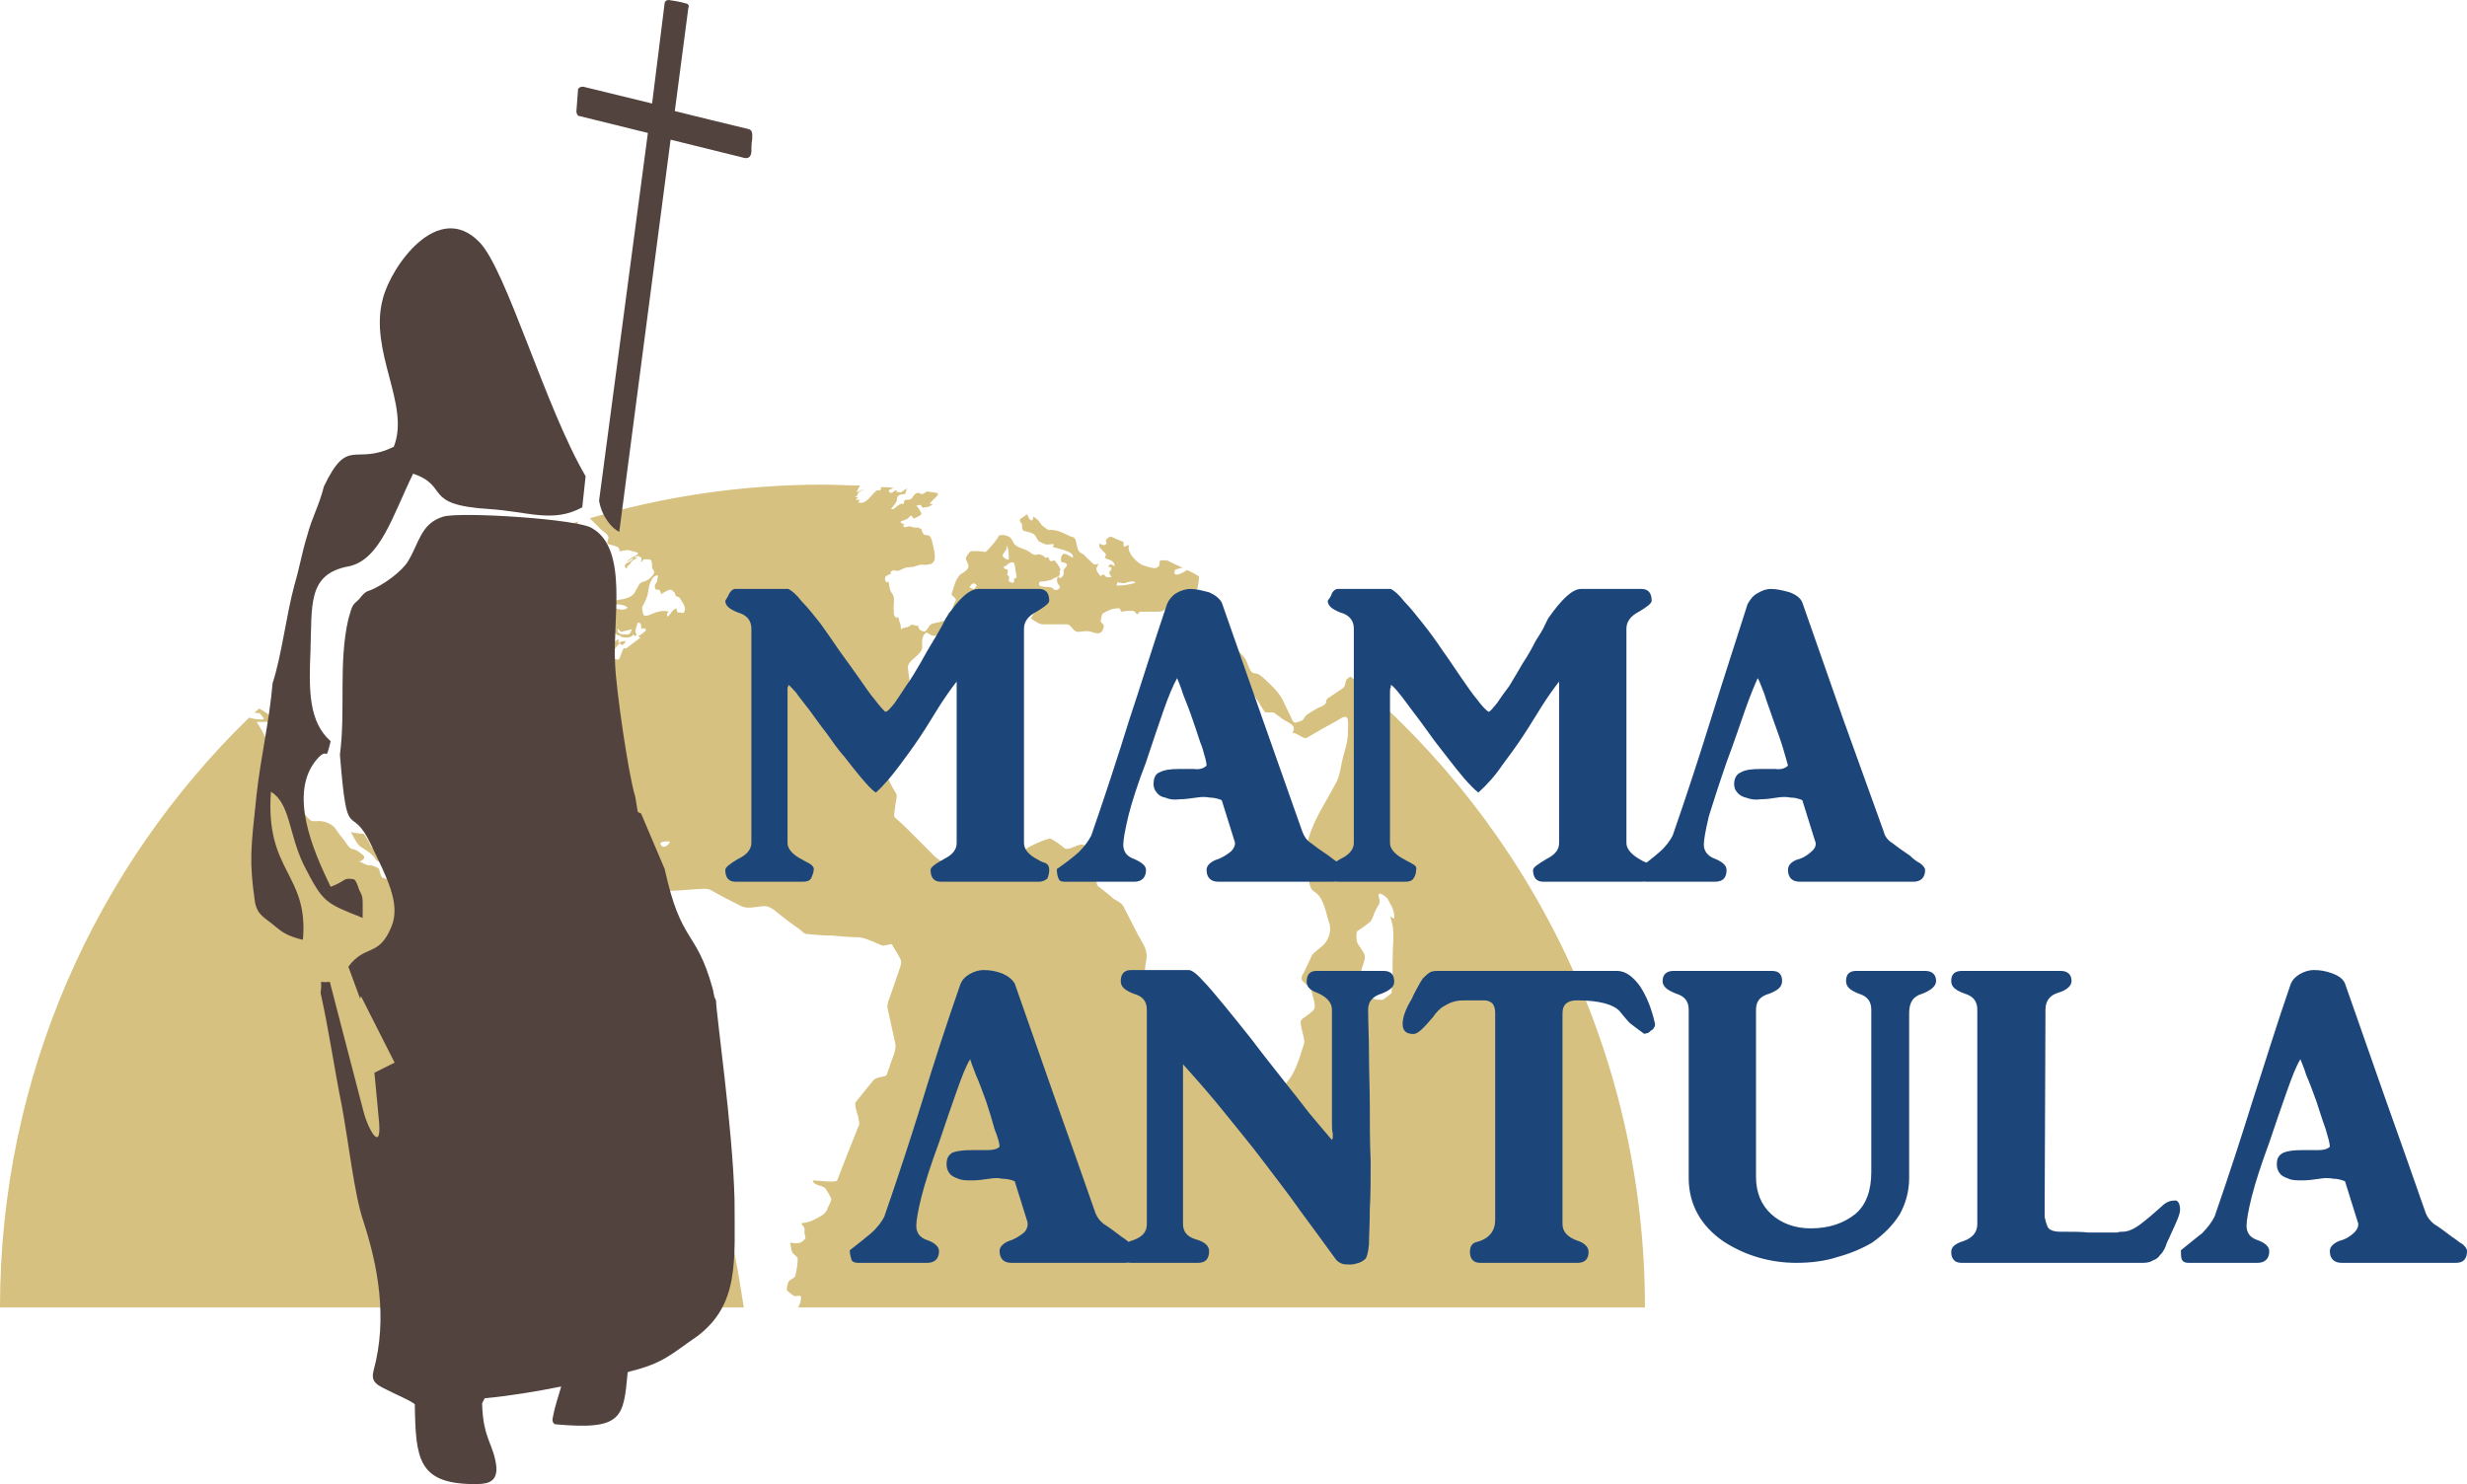 <?xml version="1.0" encoding="UTF-8"?>
<!DOCTYPE svg PUBLIC "-//W3C//DTD SVG 1.1//EN" "http://www.w3.org/Graphics/SVG/1.1/DTD/svg11.dtd">
<!-- Creator: CorelDRAW X7 -->
<svg xmlns="http://www.w3.org/2000/svg" xml:space="preserve" width="98.811mm" height="59.45mm" version="1.1" style="shape-rendering:geometricPrecision; text-rendering:geometricPrecision; image-rendering:optimizeQuality; fill-rule:evenodd; clip-rule:evenodd"
viewBox="0 0 2932 1764"
 xmlns:xlink="http://www.w3.org/1999/xlink">
 <defs>
  <style type="text/css">
   <![CDATA[
    .fil1 {fill:#52433F}
    .fil0 {fill:#D6C180}
    .fil2 {fill:#1C457A;fill-rule:nonzero}
   ]]>
  </style>
 </defs>
 <g id="Layer_x0020_1">
  <path class="fil0" d="M707 1027l0 0c4,1 6,2 10,2 1,0 2,-4 6,-4 -1,0 -2,-1 -3,-2 -4,0 -11,-2 -13,4zm271 527l-29 0 0 -1c2,-4 3,-6 3,-11 0,-4 -6,0 -9,-2 -2,-2 -8,-5 -8,-8 1,-5 1,-9 5,-11 4,-3 5,-2 6,-8 1,-5 2,-10 2,-16 1,-3 -5,-6 -6,-8 -2,-3 -2,-9 -3,-12 8,1 13,2 18,-5 1,-1 -1,-5 -1,-8 1,-5 -1,-6 -4,-10 8,-1 11,-2 17,-5 7,-4 13,-6 15,-14 1,-2 4,-7 4,-10 -1,-3 -5,-9 -6,-11 -3,-6 -15,-4 -16,-11 4,0 28,3 29,0 4,-10 8,-21 12,-31 5,-12 9,-23 14,-35 1,-2 -1,-7 -1,-10 -1,-2 -5,-15 -3,-17 7,-9 14,-17 21,-26 2,-3 10,-4 14,-5 3,-1 3,-7 5,-10 2,-9 9,-20 7,-29 -3,-14 -6,-27 -9,-41 -1,-5 1,-10 3,-15 4,-11 7,-21 11,-32 3,-9 3,-9 -2,-18l0 0c-2,-4 -5,-7 -7,-12 0,0 -9,2 -11,2 -8,-3 -19,-9 -28,-10 -10,0 -21,-1 -32,-2 -10,0 -21,-1 -31,-2 -2,0 -6,-4 -7,-5 -7,-5 -13,-9 -19,-14 -6,-4 -15,-14 -23,-14 -8,0 -20,4 -28,0 -12,-6 -24,-12 -36,-19 -6,-3 -13,-1 -20,-1 -12,1 -25,2 -38,2 -5,0 -14,-1 -18,2 -5,3 -9,6 -14,10 -1,1 -8,4 -9,6 -1,7 -8,20 -5,28 -6,-4 -9,-7 -16,-7 -7,0 -9,3 -14,8 -9,6 -27,-7 -28,-18 -1,-2 1,-5 0,-7 0,-4 -1,-8 -1,-12 -1,-7 -5,-9 -11,-10 -3,-1 -7,1 -9,1 -3,0 -4,3 -6,3 -7,1 -12,4 -18,4 1,-2 4,-8 2,-10 -2,-3 0,-12 -4,-11 1,-1 1,-3 1,-4 1,2 2,4 3,5 0,-3 0,-6 0,-10 0,1 0,1 -1,1l0 0c0,-1 1,-2 1,-3 -2,1 -2,0 -3,-1 2,0 3,-9 4,-12 1,-7 -7,-2 -10,-2 -3,0 -9,4 -11,6 -5,3 -3,9 -3,14 0,4 -1,5 -2,7 -1,1 1,2 0,3 0,1 -2,2 -2,3 -1,0 -3,-2 -5,-1 -3,1 -4,2 -7,4 -2,1 -4,3 -6,5 -1,0 -4,-2 -6,-2 -6,0 -9,-4 -15,-9 -9,-7 -13,-15 -16,-27 -2,-5 -1,-10 -1,-15 0,-1 1,-4 0,-6 -1,-3 -5,-4 -6,-7 -2,-8 9,-22 14,-26 3,-2 7,-8 11,-8 2,1 5,2 7,0 3,-2 5,0 9,1 3,1 3,-3 6,0 0,-1 1,-2 0,-4 2,1 6,1 6,4 1,0 3,-2 2,-4 -1,0 -5,-1 -6,-1 6,-5 -4,-4 -6,-3 2,-4 16,-4 15,-10 3,7 8,-1 13,-1 2,0 5,2 8,3 2,1 4,-2 6,-3 4,-3 8,2 12,3 5,2 3,9 6,13 0,-1 1,-1 1,-2 0,4 2,5 4,7 2,2 4,4 5,7 0,0 6,3 7,4 3,2 4,-1 5,-3 2,-4 -1,-13 -4,-16 -4,-6 -7,-11 -12,-17 -3,-3 -6,-9 -5,-14 1,-9 2,-11 8,-17 2,-2 2,-5 3,-7 1,-3 5,-3 5,-5 1,-2 1,-7 3,-8 1,-1 3,0 4,-1 1,-1 2,-2 4,-3 -3,-1 -4,2 -6,0 1,-1 2,-2 3,-3 -1,0 -2,0 -3,-1 1,0 7,-2 7,-4 -1,-4 -5,-1 -8,-1 3,-2 5,-2 5,-6 0,-4 -4,-2 -5,-4 -1,-2 0,-6 -1,-8 -2,-1 -5,-1 -7,-3 2,0 4,1 5,2 -3,-6 -5,-8 -1,-14 2,-2 1,3 1,4 0,2 0,5 0,7 3,-1 4,2 6,3 -1,2 -1,5 -1,7l1 0c0,-4 2,-8 3,-12 0,-4 -6,-8 -7,-11 2,2 7,3 6,6 2,-3 7,-17 1,-16 1,-3 5,-4 8,-5 3,-1 4,-3 7,-5 -1,1 -3,1 -4,1 1,0 1,-1 1,-1 -3,1 -6,4 -10,6 4,-6 7,-7 14,-9 2,-1 0,-5 2,-5 3,0 6,1 9,-2 -1,-1 -2,-2 -3,-2 0,1 1,1 1,2 -9,3 -5,-11 -5,-15 0,-3 0,-4 2,-6 3,-2 4,-3 5,-7 1,0 1,0 2,1 1,-4 13,-5 9,-11 1,0 4,0 5,-2 1,-3 2,0 3,-2 2,-3 5,-8 9,-8 -1,1 -1,3 -1,5 2,-3 6,-3 9,-3 -2,2 -3,6 -6,4 -1,0 0,-3 -3,0 -2,3 -12,12 -5,17 1,0 4,2 6,0 2,-4 3,-9 5,-12 2,-2 3,1 4,-1 1,-1 3,-2 4,-3 4,-3 8,-6 12,-9 -1,-1 -2,-2 -3,-2 4,-1 6,-4 9,-6 3,-2 -3,-5 -5,-2 0,-4 1,-8 -4,-8 -1,4 -5,11 -1,14 -1,1 -2,2 -3,2 0,-1 -1,-1 -1,-2 -4,5 -9,4 -15,3 0,-1 0,-1 1,-1 -4,0 -10,-3 -10,-8 -1,1 -2,1 -3,1 1,-2 2,-4 2,-7 -2,0 -4,1 -6,2 0,0 -5,-3 -6,-2 3,-4 6,0 8,-3 2,-3 8,-7 2,-9 1,0 2,0 3,0 -8,-9 -22,5 -27,10 -8,7 -10,17 -18,24 5,-5 5,-11 8,-17 2,-4 4,-8 6,-11 1,-2 8,-4 7,-7 0,-9 7,-9 14,-11 7,-3 14,-5 22,-6 8,-2 12,-4 15,-11 2,-3 3,-6 5,-8 3,-2 7,-2 9,-4 2,-1 6,-5 7,-7 2,-5 -3,-5 -2,-9 0,-2 0,-8 -3,-8 -4,0 -8,-2 -9,3 -3,-2 1,-2 -1,-5 -2,-3 -6,-2 -8,-1 1,1 2,1 4,1 -3,1 -6,3 -8,5 -1,1 0,1 -2,3 -2,1 -2,2 -3,4 -1,2 -4,-3 -1,-5 3,-2 8,-4 9,-7 -3,1 -5,4 -8,4 4,-3 7,-5 11,-7 6,-3 -1,-4 -5,-5 -5,-2 -7,-1 -13,0 -3,1 -1,-2 -3,-4 -2,-2 -5,-2 -7,-3 -1,0 -5,-1 -6,-2 -1,-2 2,-6 1,-8 -1,-4 -9,-8 -11,-11 -3,-3 -7,-7 -11,-11 88,-26 181,-40 277,-40 15,0 29,1 44,1 -1,3 -3,5 -4,8 3,-1 6,-3 9,-3 -2,1 -6,2 -7,4 -1,3 -2,4 -4,5 1,0 3,0 4,0 -1,1 -2,2 -3,3 2,0 3,0 5,0l0 0c-1,1 -1,2 -2,3 9,4 16,-10 22,-14 2,-1 5,1 5,-2l0 -2c5,0 10,0 15,1 -2,1 -5,2 -6,3 1,1 1,3 1,2 4,3 5,-3 9,-2 0,1 0,1 -1,2 2,-1 6,1 6,0l6 -4 1 0c-1,2 -2,4 -2,6 -5,1 -10,0 -10,7 0,3 -5,8 -7,11 5,2 8,-8 15,-6 1,-9 4,-2 10,-7 1,-2 4,-6 6,-6 3,-1 4,2 7,1 2,-1 3,-2 5,-3 4,1 8,1 12,2 1,1 1,3 -1,4 -2,3 -6,5 -8,9 1,0 3,0 4,0 -4,3 -6,4 -11,4 -2,1 -2,0 -3,-2 -1,-2 -4,0 -6,0 3,3 4,5 6,9 1,2 -6,5 -8,6 -3,2 -2,-7 -7,-1 -2,3 -6,3 -10,5 1,2 3,3 5,3 -1,1 -1,2 -2,2 2,2 3,2 5,1 3,-1 5,0 8,1 0,0 4,0 5,0 2,0 1,2 4,1 0,2 2,8 5,8 6,0 6,2 8,8 1,7 7,22 -1,26 -3,1 -8,2 -11,1 -5,0 -8,3 -13,3 -6,0 -8,1 -14,4 -4,2 -8,-3 -11,3 0,0 1,0 1,1 -2,1 -7,2 -7,5 -1,3 2,7 4,4 1,5 1,10 4,14 4,4 2,13 2,18 1,6 -1,8 3,11 1,1 2,-1 3,0 0,2 1,4 1,5 2,3 1,6 2,9 3,-3 6,-1 10,-4 4,-4 8,2 11,-1 -3,4 5,9 8,7 3,-2 4,-8 9,-9 5,-1 10,-2 15,-4 2,-1 2,-6 3,-8 0,-1 4,-3 6,-4 -2,-2 1,-8 3,-11 1,-4 -5,-5 -5,-8 3,-9 4,-16 10,-23 3,-2 9,-5 10,-9 1,-3 -4,-9 -3,-11 1,-2 4,-8 7,-8 5,0 10,0 16,1 2,0 14,-15 15,-17 1,-4 5,-3 8,-3 6,2 7,2 10,8 3,7 11,7 18,11 3,2 7,6 11,4 2,-1 9,2 9,4 2,-1 5,-1 5,2 1,3 4,2 6,1 1,0 9,11 7,12 -2,2 1,3 -1,6 -2,2 -7,3 -9,5 -3,1 -13,3 -14,2 -6,10 13,4 16,9 2,3 10,0 7,-4 -3,-3 -4,-8 -1,-11 2,6 8,-3 6,-6 -1,-3 8,-7 2,-10 -3,-1 -5,0 -5,-3 0,-4 0,-4 2,-7 2,-3 10,3 12,4 3,-8 -19,-11 -24,-13 4,-5 -1,-3 -4,-3 -4,1 -7,-1 -11,-3 -3,-1 -4,-6 -7,-9 -3,-2 -8,-3 -12,-4 -4,-2 -1,-7 -3,-9 -4,-4 -1,-6 3,-8 4,-3 3,-4 5,0 2,5 6,7 6,0 5,3 6,4 10,10 1,1 7,6 9,6 8,-1 16,3 24,7 5,2 7,1 8,8 2,6 1,10 7,13 3,1 6,6 9,8 5,5 5,6 11,4 -5,7 -3,8 2,15 2,-2 3,-3 5,-1 2,3 5,2 8,2 -2,-4 -4,-5 -1,-8 2,-2 1,-5 -3,-4 2,-5 4,-3 8,-1 -1,-8 -7,-7 -12,-10 2,-4 2,-4 -2,-8 -2,-2 -6,-5 -4,-9 3,2 6,3 8,0 1,-1 -2,-3 0,-5 1,-1 3,-3 5,-3 0,0 0,0 1,0 4,2 9,4 14,6 0,0 0,1 0,1l1 -1 0 0c-1,2 -1,4 0,6 2,-1 4,-2 6,-2 -4,8 10,22 17,24 3,1 11,4 15,3 4,-2 4,-2 4,-6 0,-4 3,-3 6,-3 1,0 2,0 3,0 6,3 12,6 19,9 -1,0 -1,0 -2,0 -2,1 -8,1 -8,4 -2,9 13,0 14,-1 0,-1 -1,-1 -1,-1 6,2 11,5 16,8 0,7 -2,15 -3,19 0,11 -12,15 -21,14 -8,-2 -8,-1 -14,4 -5,5 -6,5 -13,5 -6,0 -12,0 -19,0 -1,0 -3,4 -4,3 -2,-3 -3,-4 -6,-4 -4,0 -8,0 -11,1 -3,0 -2,-4 -4,-4 -8,0 -12,2 -19,6 -2,1 -2,7 -3,9 0,2 4,4 4,6 -2,10 -6,10 -15,7 -6,-2 -11,0 -16,0 -7,-1 -7,-9 -14,-9 -9,0 -17,0 -26,0 -5,1 -11,-4 -16,-7 2,-3 7,-10 5,-13 -6,-6 -5,-6 -4,-15 -5,0 -10,-3 -14,1 -5,5 -9,5 -16,6 -2,1 -5,1 -7,2 -2,1 -3,4 -6,5 -2,1 -5,0 -8,0 -2,0 -6,2 -8,3 -9,4 -19,11 -27,17 -4,4 -8,8 -11,12 -1,1 -7,-1 -8,-1 -2,-1 -6,2 -8,3 -5,3 -11,-4 -12,-3 -6,3 -5,11 -5,18 -1,9 -18,15 -17,24 1,8 2,15 3,23 0,6 -2,6 -6,11 -7,8 -13,12 -15,23 -4,16 -8,32 -12,47 0,3 -3,8 -2,11 0,4 6,11 8,15 3,7 6,13 10,19 2,3 -1,11 -1,15 0,2 -2,11 -1,13 4,4 8,7 12,11 11,11 23,23 34,34 7,7 12,9 21,13 7,2 15,5 22,8 3,1 8,4 10,2 6,-4 12,-8 18,-12 4,-3 8,-2 14,-2 5,0 7,0 11,-3 5,-5 11,-9 16,-14 2,-2 26,-13 28,-11 6,3 11,7 16,11 4,3 12,-2 15,-3 7,-2 7,-2 13,3 6,4 5,5 6,12 1,8 3,16 4,24 0,4 0,8 3,10 6,5 12,9 17,14 3,2 10,5 12,9 6,12 12,23 18,35 6,11 12,18 9,31 -3,14 0,26 2,40 0,3 0,8 2,11 4,5 9,10 14,16 7,8 14,15 19,25 3,7 6,14 10,22 1,3 3,12 6,14 4,2 10,3 12,7 5,6 9,12 14,18 2,3 8,8 8,12 2,9 2,9 10,13 2,1 9,7 12,6 5,-3 10,-6 15,-8 11,-6 22,-11 33,-17 3,-2 6,-9 8,-12 3,-5 8,-10 10,-15 6,-11 9,-23 13,-35 1,-3 -2,-13 -3,-17 -1,-7 -3,-9 2,-13 3,-2 12,-8 13,-11 2,-5 -2,-15 -3,-20 0,-4 -8,-10 -11,-13 -3,-5 1,-8 3,-13 3,-6 5,-11 8,-17 2,-4 10,-9 13,-12 6,-5 11,-17 8,-26 -4,-12 -6,-28 -15,-36 -7,-5 -7,-5 -9,-13 -2,-9 -2,-10 -9,-16 -4,-4 7,-31 8,-36 7,-24 21,-44 32,-65 5,-8 6,-18 8,-27 2,-10 7,-22 7,-34 0,-2 1,-16 -1,-18 -3,-3 -9,2 -11,3 -13,7 -25,14 -37,21 -4,2 -11,-6 -17,-6 6,-9 -5,-12 -11,-16 -4,-3 -7,-5 -11,-8 -2,-1 -9,1 -11,-1 -5,-7 -9,-16 -15,-22 -3,-2 -8,-4 -11,-6 -3,-1 -4,-7 -6,-10 -2,-5 -4,-10 -6,-14 -1,-3 -7,-5 -9,-7 -6,-3 -7,-10 -11,-15 -8,-9 -16,-18 -23,-26 -4,-5 -14,-12 -11,-18 6,7 11,11 18,16 1,-6 1,-11 1,-17 1,4 1,9 2,14 4,-3 8,3 11,6 6,6 12,12 17,18 3,3 7,4 10,6 3,5 9,9 11,14 2,4 5,15 9,15 7,1 7,2 13,7 8,8 16,14 22,26 3,7 7,14 10,21 3,7 4,5 11,3 4,-1 4,-6 8,-8 5,-3 10,-7 16,-9 3,-2 5,-2 6,-5 0,-2 0,-3 2,-5 6,-4 12,-8 18,-12 4,-3 2,-8 5,-11l4 -3c214,179 350,449 350,750l-977 0zm-94 0l-884 0c0,-275 114,-524 296,-701 4,1 8,2 12,2 8,1 6,-1 1,-7l0 0c-1,-1 -4,0 -6,-1 0,0 -1,0 -1,0 2,-1 4,-3 6,-5 1,1 3,2 5,3 7,4 7,5 9,13 -6,0 -11,0 -17,0 5,8 9,14 12,23 2,10 4,20 7,30 3,12 4,20 11,30 5,8 13,11 19,17 4,5 8,10 12,14 4,5 6,4 11,4 7,-1 17,3 21,8 4,6 8,11 12,16 2,3 5,8 8,9 6,1 8,3 13,7 5,4 -1,7 -4,8 3,1 6,3 9,4 3,1 4,0 7,1 2,1 7,2 8,5 0,2 2,8 3,9 7,2 13,4 18,9 2,2 5,0 4,-4 0,-2 -4,-5 -7,-5 -1,-1 -3,3 -4,-2 -2,-3 -4,-6 -6,-9 -2,-2 -4,-5 -6,-7 -4,-1 -6,-2 -8,-6 -5,-6 -11,-9 -17,-13 -4,-3 -8,-12 -11,-17 5,1 10,2 15,2 2,1 8,12 9,15 3,4 7,4 12,6 5,2 8,5 13,8 1,1 4,3 4,4 1,2 0,5 1,6 6,3 12,5 18,8 4,2 6,4 9,7 3,2 12,7 12,11 0,6 -2,10 4,12 5,4 11,7 16,10 2,1 7,1 9,1 7,1 15,1 22,2 9,1 20,5 28,0 3,-3 7,-7 11,-5 6,3 12,7 18,10 8,4 19,1 27,1 10,0 15,5 24,11 3,2 4,7 7,10 3,3 11,4 15,6 2,0 4,1 6,2 1,0 2,-2 4,-2 3,0 10,4 10,0 4,5 4,5 9,1 -1,-1 -5,-3 -4,-5 1,-2 2,-4 4,-6 2,-2 2,-2 5,-2 5,1 5,1 5,6 0,4 10,5 10,9 0,2 2,5 2,6 -1,3 1,4 2,6 6,13 1,20 -3,31 -2,5 -4,10 -6,15 -1,3 0,10 0,14 1,7 -2,21 4,26 8,9 17,18 25,26 11,11 21,22 32,32 5,6 7,9 14,11 7,3 13,5 20,7 3,1 10,2 13,4 3,3 5,11 6,14 2,5 5,11 7,16 1,6 1,14 2,20 1,15 3,30 4,45 2,25 5,49 7,74 2,19 7,39 10,59l5 31zm-380 -855c30,-17 62,-33 94,-46 0,0 1,1 3,2 3,3 7,5 10,6 6,3 9,16 7,22 -2,6 -11,13 -16,18 3,2 7,4 9,7 2,5 5,10 7,15 2,5 -5,19 -11,14 -7,-4 -17,-8 -19,-17 -1,-6 -3,-12 -4,-18 -1,-1 -9,1 -10,1 -5,1 -9,2 -14,3 -3,0 -9,-3 -12,-4 -9,-4 -16,-5 -25,-5 -3,-1 -8,-2 -10,0 -5,2 -6,5 -9,2zm156 -70c9,-3 18,-6 27,-9 0,3 -1,6 -2,9 -1,-1 -2,0 -3,-1 2,19 -23,-5 -23,9 -3,-1 -1,-5 1,-8zm-46 168l0 0c0,0 -1,1 -1,1l1 0c1,-2 1,-2 0,-4 0,1 0,1 0,2 -2,-3 -4,-2 -5,-1 -2,2 -4,0 -6,2 1,0 1,0 2,0 3,1 7,2 9,0zm-16 -2l0 0c-2,0 -2,0 -2,1 1,0 1,0 2,1 0,-1 0,-1 0,-2zm5 3l0 0c-1,-1 -1,-1 -1,-1 -1,0 -1,-1 -2,-1 -1,1 -1,1 -1,2 1,0 2,0 4,0zm178 -107l0 0c0,-3 1,-5 1,-7 -6,-1 -10,9 -11,15 -1,9 -3,14 -8,23 0,1 1,8 2,9 2,2 7,0 9,-1 7,-3 13,-5 21,-3 -2,1 -3,3 -2,6 5,-3 5,-8 11,-10 1,5 0,5 4,5 4,1 5,1 6,-3 1,-4 -4,-11 -6,-14 -1,-2 -5,-2 -5,-3 -1,-5 -2,-4 -5,-7 -3,-1 -10,4 -12,5 -1,-1 -1,-5 -3,-5 -1,0 -4,0 -4,-1 -2,-5 0,-5 2,-9zm5 314l0 0c3,4 9,-1 10,-4 0,-1 -1,-1 -1,-1 -4,0 -13,0 -9,5zm-62 3l0 0c2,-2 5,-3 8,-5 -3,-1 -5,-2 -8,-2 -2,0 -4,-3 -5,-2 -4,1 -10,0 -14,-3 0,1 0,1 0,2 -10,-4 -20,-6 -30,-4 -6,1 -10,3 -15,7 -5,2 -5,7 -8,10 9,2 12,-17 22,-12 -1,1 -2,2 -4,2 2,1 4,2 6,0 2,-1 3,1 5,0 4,-1 9,1 13,0 4,0 6,4 10,5 2,0 6,-2 7,1 0,1 -3,5 -3,6 5,-1 10,-4 16,-5zm10 -261l0 0c-1,7 5,7 10,7 5,1 5,-2 7,-6 -4,1 -9,2 -13,3 -1,-1 -3,-3 -4,-4zm-10 -27l0 0c5,2 17,8 22,2 -7,-5 -15,-4 -22,-2zm-84 95l0 0c1,3 -8,8 -11,9 -4,1 -5,1 -7,5 -2,3 -3,5 -6,5 -1,-3 1,-4 3,-6 -2,-1 -2,0 -3,-2 -1,4 -2,7 -3,11 2,0 3,0 5,0 0,1 0,1 -1,2 7,-1 9,-5 14,-9 4,-4 7,-7 11,-12 0,-2 0,-3 -2,-3zm8 -5l0 0c6,4 14,-8 8,-9 1,-2 2,-4 3,-5 -2,2 -7,9 -10,8 -4,0 -8,3 -12,5 -5,14 6,-1 11,1zm-109 -4l0 0c3,1 5,-2 8,-4 0,1 0,2 0,3 8,1 14,-16 20,-13 -2,1 -3,4 -3,7 2,-2 4,-3 6,-1 3,2 4,0 7,1 1,0 10,-6 11,-7 0,3 3,2 5,2 2,0 3,3 5,4 -3,0 -5,-1 -6,3 -4,-3 -11,1 -12,6l-1 -1c0,0 1,-1 1,-2 -1,1 -2,2 -2,3 -1,-1 -1,-2 -1,-2 -2,3 -4,11 -4,14 3,0 3,-6 5,-8 1,3 -1,7 -1,10 1,4 0,9 1,12 2,6 10,21 12,7 1,-7 -1,-11 -4,-17 -3,-7 2,-9 2,-14 1,1 1,2 1,4 2,-3 0,-6 4,-8 -5,-3 2,-4 4,-3 3,2 6,0 8,4 0,0 0,0 -1,0 2,2 4,5 2,8 -1,0 -3,4 -2,5 1,2 5,-4 6,-5 3,0 6,7 7,9 1,-2 2,-4 3,-7 1,-1 -1,-4 -1,-6 0,-3 3,-8 -3,-9 3,-3 3,2 5,1 0,1 1,1 0,2 1,0 1,0 2,1 1,-2 5,-1 6,-2 1,0 -1,-3 2,-2 -4,-2 -6,-9 -12,-9 -5,0 -10,2 -15,2 -2,0 -13,0 -12,-1 0,-2 -1,-2 -2,-3 -1,-1 0,-3 0,-4 -2,-3 -5,0 -4,-6 -7,4 -8,1 -13,-4 -3,-2 -4,2 -6,2 -3,-1 -6,-2 -8,-1 3,2 1,4 -1,6 1,-1 1,-3 1,-4 -2,2 -1,4 -3,6 0,-1 0,-2 0,-3 -3,2 -1,5 -3,7 -3,2 -5,4 -8,7 -2,3 -4,7 -6,10zm-55 -39l0 0c-1,-3 -1,-1 1,-3 0,1 0,2 0,2 0,0 0,0 0,-1 3,0 3,3 3,5 1,-1 1,-3 3,-2 1,0 0,3 0,5 1,-2 2,-2 2,-2 -2,2 -1,6 1,9 2,2 2,-2 2,-3 0,0 1,0 2,0 -2,-2 -1,-6 -3,-7 -3,-1 -5,-5 -6,-7 -3,-3 -14,-16 -12,-19l-1 0c0,1 -1,1 -2,2 0,-2 1,-3 2,-4 0,0 -2,-1 -2,-1 -1,5 -1,6 3,7 -2,0 -8,-1 -8,3 0,7 1,6 6,6 -5,2 4,7 6,10 1,0 2,0 3,0zm263 249l0 0c1,0 4,-2 5,-1 1,0 2,5 5,3 1,-1 0,-5 1,-6 2,-3 3,-1 3,-1 4,-1 6,-3 11,-4 3,-1 3,2 4,-3 1,-1 -3,-2 -5,-2 -3,0 -4,0 -6,-3 -3,-2 -2,0 -5,0 -2,0 -5,-1 -6,0 -1,1 -4,2 -5,3 -5,1 -7,0 -11,4 6,0 6,2 10,6 -2,3 -17,2 -14,6 6,2 7,-1 13,-2zm602 -323l0 0c0,-3 -6,-2 -9,-1 -5,2 -6,1 -12,0 0,1 -1,3 -1,4 9,0 14,-1 22,-3zm-151 -15l0 0c0,1 -1,4 -1,5 0,1 2,1 2,2 1,4 -2,5 2,7 3,1 5,1 4,-3 0,-2 4,-1 3,-5 -1,-4 -1,-8 -2,-12 -1,-8 -9,-1 -11,1 0,0 -1,0 -2,0 0,5 3,2 5,5zm-6 -19l0 0c-2,3 5,7 7,6 0,-7 0,-10 -2,-16 -2,1 0,2 -1,4 -1,2 -3,4 -4,6zm-40 39l0 0c2,1 4,2 6,2 1,-1 2,-3 3,-4 -4,-5 -6,-2 -9,2zm496 369l0 0c-2,-2 -12,-10 -9,0 2,8 -1,8 -4,15 -3,5 -3,10 -7,14 -5,4 -9,7 -14,10 -3,1 -2,12 -1,14 2,5 8,11 9,16 1,6 -4,13 -4,18 -1,7 2,11 5,16 3,5 6,11 8,16 1,2 11,3 13,2 1,-1 10,-7 10,-8 0,-4 0,-9 1,-14 0,-16 0,-33 1,-50 0,-11 0,-16 -4,-27 1,1 3,2 5,3 1,-10 -4,-16 -8,-24l-1 -1z"/>
  <path class="fil1" d="M385 578c-6,24 -14,36 -20,59 -6,19 -9,38 -15,58 -10,37 -15,83 -26,117 -4,46 -14,87 -19,132 -7,65 -9,79 -2,128 3,16 11,18 24,29 7,6 15,12 33,16 7,-79 -45,-80 -38,-176 23,14 21,50 39,87 23,45 25,45 70,63 0,-24 1,-24 -4,-33 -1,-3 -4,-13 -7,-13 -13,-2 -8,2 -27,9 -21,-43 -51,-112 -16,-152 14,-16 9,7 16,-21 -26,-23 -26,-60 -24,-107 2,-55 -4,-92 46,-101 37,-8 52,-61 76,-110 44,15 10,37 90,42 47,3 76,17 111,-2l4 -37c-48,-82 -94,-245 -126,-278 -49,-51 -105,28 -115,67 -17,63 33,126 13,176 -47,23 -54,-13 -83,47zm410 -578c7,1 13,2 20,4 4,1 4,3 3,6l-16 122c28,7 57,14 86,21 7,1 6,6 6,12 -1,6 -1,11 -1,16 -1,7 -5,8 -11,6l-85 -21 -61 466c-8,-3 -21,-18 -24,-37l58 -437 -81 -20c-2,0 -3,-1 -4,-5l2 -27c1,-2 3,-3 6,-3l82 20c5,-40 10,-80 15,-120 1,-2 2,-3 5,-3zm-391 897c9,112 12,54 37,107 18,38 36,70 24,98 -15,36 -31,20 -51,47l14 38 1 -3 40 79 -24 12 5 53c5,45 -12,16 -18,-7l-32 -123 -8 -31c-16,2 -8,-6 -11,13 10,45 17,94 25,133 8,42 15,107 26,139 17,52 29,115 12,177 -3,12 2,16 12,21 13,7 29,13 37,19 1,65 4,94 69,95 14,0 29,0 28,-20 -3,-28 -16,-33 -17,-76 1,-2 2,-4 3,-6 31,-3 61,-8 91,-14 -3,11 -7,21 -10,37 -1,3 0,8 4,8 79,7 80,-8 85,-62l3 -1c40,-10 48,-20 80,-42 50,-38 44,-90 44,-162 -2,-84 -22,-222 -22,-237 -1,-1 -1,-3 -2,-4 0,-2 -1,-4 -1,-5 0,-2 -1,-4 -1,-5 -20,-72 -37,-51 -57,-142l-28 -66 -4 -2 -3 -18c-8,-25 -23,-129 -24,-159 -3,-51 16,-135 -27,-160 -15,-11 -156,-20 -177,-14 -27,8 -29,32 -42,53 -7,12 -30,29 -46,35 -5,1 -9,6 -12,10 -9,8 -8,7 -13,24 -12,52 -3,108 -10,161z"/>
  <path class="fil2" d="M1137 810c-7,9 -14,19 -21,30 -7,11 -14,23 -22,35 -8,12 -16,23 -25,35 -9,12 -18,23 -28,32 -5,-3 -10,-9 -17,-17 -6,-7 -13,-16 -20,-25 -8,-9 -15,-19 -22,-29 -8,-10 -14,-19 -20,-27 -6,-8 -12,-15 -16,-21 -5,-5 -7,-8 -9,-9 0,1 0,2 -1,3 0,1 0,3 0,7 0,4 0,10 0,17 0,8 0,19 0,33 0,13 0,31 0,51 0,21 0,47 0,77 0,7 6,14 18,20 3,2 6,3 9,5 3,2 5,5 4,7 0,4 -2,7 -3,10 -2,3 -5,4 -10,4l-80 0c-8,0 -12,-5 -12,-14 0,-3 5,-7 15,-13 11,-5 16,-12 16,-19l0 -255c0,-9 -5,-16 -16,-19 -10,-4 -15,-8 -15,-14 2,-3 3,-5 5,-9 2,-3 4,-5 7,-5l63 0c4,2 10,7 16,15 7,7 14,16 22,26 7,10 15,21 23,33 8,11 16,22 23,32 7,10 13,19 19,26 6,8 10,12 12,14 3,0 6,-4 11,-10 4,-6 9,-13 14,-21 6,-8 11,-17 17,-27 5,-9 10,-18 15,-26 5,-8 8,-14 11,-19 3,-6 4,-8 4,-8 15,-23 28,-35 39,-35l72 0c8,0 12,5 12,14 0,3 -5,7 -15,13 -10,5 -15,12 -15,20l0 255c0,7 5,14 17,20 3,2 6,3 9,4 3,2 4,4 4,8 0,4 -1,7 -2,10 -2,2 -6,4 -10,4l-117 0c-8,0 -12,-5 -12,-14 0,-3 5,-7 16,-13 10,-5 15,-11 15,-19l0 -192zm311 238c-9,0 -14,-5 -14,-14 0,-5 4,-9 11,-12 7,-2 13,-6 18,-10 4,-4 6,-9 4,-13l-15 -48c-5,-2 -10,-3 -14,-3 -5,-1 -10,-1 -16,0 -7,1 -14,2 -20,2 -7,1 -13,0 -17,-2 -6,-1 -9,-4 -11,-7 -2,-2 -3,-6 -3,-9 0,-7 2,-12 7,-14 6,-3 13,-4 23,-4 6,0 12,0 18,0 7,1 12,-1 15,-4 0,-4 -2,-11 -5,-21 -4,-10 -7,-21 -11,-32 -4,-12 -8,-22 -12,-32 -3,-10 -6,-16 -7,-19 -5,9 -10,21 -16,38 -6,17 -13,38 -21,62 -10,26 -17,48 -21,64 -4,17 -6,28 -6,34 0,8 4,14 13,17 9,4 14,8 14,13 0,9 -5,14 -14,14l-82 0c-5,0 -7,-1 -8,-4 -1,-2 -2,-6 -2,-11 10,-7 18,-13 26,-20 7,-7 12,-14 15,-20 16,-46 31,-92 45,-137 15,-45 29,-91 45,-138 2,-5 6,-10 11,-13 5,-3 11,-5 17,-5 7,0 14,2 22,4 7,3 12,7 15,12 16,46 32,91 48,137 16,45 32,91 48,136 2,5 5,10 10,13 5,4 12,9 21,15 5,4 9,7 13,9 3,3 5,6 5,8 0,9 -4,14 -13,14l-136 0zm405 -238c-7,9 -14,19 -21,30 -7,11 -14,23 -22,35 -8,12 -16,23 -25,35 -8,12 -18,23 -28,32 -4,-3 -10,-9 -17,-17 -6,-7 -13,-16 -20,-25 -7,-9 -15,-19 -22,-29 -7,-10 -14,-19 -20,-27 -6,-8 -11,-15 -16,-21 -4,-5 -7,-8 -9,-9 0,1 0,2 0,3 -1,1 -1,3 -1,7 0,4 0,10 0,17 0,8 0,19 0,33 0,13 0,31 0,51 0,21 0,47 0,77 0,7 6,14 18,20 3,2 6,3 9,5 4,2 5,5 4,7 0,4 -1,7 -3,10 -2,3 -5,4 -10,4l-80 0c-8,0 -12,-5 -12,-14 0,-3 5,-7 15,-13 11,-5 16,-12 16,-19l0 -255c0,-9 -5,-16 -16,-19 -10,-4 -15,-8 -15,-14 2,-3 4,-5 5,-9 2,-3 4,-5 7,-5l63 0c4,2 10,7 16,15 7,7 14,16 22,26 8,10 16,21 24,33 8,11 15,22 22,32 7,10 13,19 19,26 6,8 10,12 13,14 2,0 5,-4 10,-10 4,-6 9,-13 15,-21 5,-8 10,-17 16,-27 6,-9 11,-18 15,-26 5,-8 9,-14 11,-19 3,-6 4,-8 4,-8 16,-23 29,-35 39,-35l72 0c8,0 12,5 12,14 0,3 -5,7 -15,13 -10,5 -15,12 -15,20l0 255c0,7 6,14 17,20 3,2 6,3 9,4 3,2 4,4 4,8 0,4 0,7 -2,10 -2,2 -5,4 -10,4l-117 0c-8,0 -12,-5 -12,-14 0,-3 6,-7 16,-13 10,-5 15,-11 15,-19l0 -192zm286 238c-9,0 -14,-5 -14,-14 0,-5 3,-9 10,-12 8,-2 14,-6 18,-10 5,-4 6,-9 4,-13l-15 -48c-5,-2 -9,-3 -14,-3 -4,-1 -10,-1 -16,0 -6,1 -13,2 -20,2 -6,1 -12,0 -17,-2 -5,-1 -9,-4 -11,-7 -2,-2 -3,-6 -3,-9 0,-7 3,-12 8,-14 5,-3 13,-4 23,-4 5,0 11,0 18,0 7,1 12,-1 15,-4 -1,-4 -3,-11 -6,-21 -3,-10 -7,-21 -11,-32 -4,-12 -8,-22 -11,-32 -4,-10 -6,-16 -8,-19 -4,9 -9,21 -15,38 -6,17 -13,38 -22,62 -9,26 -16,48 -21,64 -4,17 -6,28 -6,34 0,8 5,14 14,17 9,4 13,8 13,13 0,9 -4,14 -14,14l-81 0c-5,0 -8,-1 -9,-4 -1,-2 -1,-6 -1,-11 9,-7 17,-13 25,-20 8,-7 13,-14 16,-20 16,-46 31,-92 45,-137 14,-45 29,-91 44,-138 3,-5 6,-10 12,-13 5,-3 10,-5 16,-5 7,0 15,2 22,4 8,3 13,7 15,12 16,46 32,91 48,137 16,45 33,91 49,136 1,5 5,10 10,13 5,4 12,9 21,15 4,4 8,7 12,9 4,3 6,6 6,8 0,9 -5,14 -14,14l-135 0zm-937 453c-9,0 -14,-5 -14,-14 0,-5 4,-9 11,-12 7,-2 13,-6 18,-10 4,-4 5,-9 4,-13l-15 -48c-5,-2 -10,-3 -15,-3 -4,-1 -9,-1 -15,0 -7,1 -14,2 -20,2 -7,0 -13,0 -17,-2 -6,-2 -9,-4 -11,-7 -2,-3 -3,-6 -3,-10 0,-7 2,-11 7,-14 5,-2 13,-3 23,-3 5,0 12,0 18,0 7,0 12,-1 15,-4 0,-4 -2,-11 -6,-21 -3,-11 -6,-21 -10,-33 -4,-11 -8,-22 -12,-31 -4,-10 -6,-16 -7,-19 -5,8 -10,21 -16,38 -6,17 -13,37 -21,61 -10,27 -17,49 -21,65 -4,16 -6,28 -6,34 0,8 4,14 13,17 9,3 14,8 14,13 0,9 -5,14 -14,14l-82 0c-5,0 -8,-2 -8,-4 -1,-3 -2,-6 -2,-11 9,-7 18,-14 25,-20 8,-7 13,-14 16,-20 16,-46 31,-92 45,-137 14,-46 29,-92 45,-138 2,-6 6,-10 11,-13 5,-3 11,-5 17,-5 7,0 14,1 22,4 7,3 12,7 15,12 16,46 32,91 48,137 16,45 32,90 48,136 2,5 5,9 10,13 5,3 12,8 21,15 5,3 9,7 12,9 4,3 6,5 6,8 0,9 -5,14 -14,14l-135 0zm424 -301c0,15 1,32 1,52 0,21 1,42 1,63 0,22 0,43 1,65 0,21 0,40 -1,57 0,17 -1,31 -1,42 -1,11 -3,16 -4,17 -2,2 -5,4 -8,5 -3,1 -7,2 -10,2 -4,0 -7,0 -10,-1 -3,-1 -6,-3 -8,-6 -13,-18 -27,-37 -41,-56 -14,-20 -29,-39 -44,-59 -15,-20 -31,-39 -47,-59 -16,-20 -32,-38 -49,-57l0 190c0,9 5,15 15,18 11,3 16,8 16,14 0,9 -4,14 -13,14l-80 0c-8,0 -12,-5 -12,-14 0,-6 5,-10 15,-13 11,-4 16,-10 16,-19l0 -255c0,-10 -5,-16 -16,-19 -10,-4 -15,-8 -15,-15 0,-8 4,-13 12,-13l69 0c3,0 9,4 16,12 8,8 16,18 26,30 10,12 21,26 33,41 12,16 24,31 35,45 12,15 23,29 33,42 11,13 20,24 27,32 0,0 0,-1 1,-2 0,-1 0,-3 0,-6 -1,-3 -1,-7 -1,-14 0,-6 0,-15 0,-26 0,-12 0,-26 0,-43 0,-18 0,-39 0,-64 0,-9 -7,-16 -20,-21 -7,-3 -10,-7 -10,-12 0,-9 4,-13 12,-13l79 0c9,0 13,4 13,13 0,6 -5,10 -15,14 -10,3 -16,9 -16,19zm327 28c-7,-5 -12,-9 -16,-12 -3,-3 -7,-8 -12,-14 -7,-8 -24,-13 -51,-13 -11,0 -17,5 -17,15l0 251c0,9 6,15 16,19 10,3 15,8 15,14 0,8 -4,13 -13,13l-116 0c-8,0 -12,-5 -12,-13 0,-7 3,-11 9,-12 14,-4 21,-13 21,-26l0 -246c0,-5 -1,-8 -3,-11 -2,-2 -5,-4 -11,-4 -7,0 -13,0 -18,0 -6,0 -11,0 -15,1 -5,1 -9,3 -14,6 -4,2 -9,7 -13,13 -11,13 -18,20 -23,20 -9,0 -13,-4 -13,-12 0,-7 3,-17 11,-30 2,-5 5,-10 7,-14 2,-4 4,-7 6,-10 3,-3 5,-5 8,-7 3,-2 7,-2 12,-2 35,0 65,0 89,0 24,0 43,0 58,0 15,0 27,0 35,0 7,0 13,0 17,0 4,0 6,0 7,0 1,0 3,0 5,0 10,0 19,7 27,18 8,12 14,27 18,45 0,1 0,3 -1,4 -1,2 -2,3 -4,4 -2,2 -3,3 -5,3 -2,1 -3,1 -4,0zm316 172c0,16 -4,30 -11,43 -8,13 -19,24 -33,34 -12,7 -26,13 -41,17 -15,5 -32,7 -49,7 -32,0 -61,-9 -86,-25 -28,-19 -42,-45 -42,-76l0 -200c0,-10 -5,-16 -15,-19 -10,-4 -16,-8 -16,-15 0,-8 5,-12 13,-12l117 0c8,0 12,4 12,12 0,7 -5,11 -15,15 -11,3 -16,9 -16,19l0 199c0,18 6,33 18,44 12,11 28,17 47,17 22,0 39,-6 53,-17 13,-11 19,-28 19,-50l0 -193c0,-10 -5,-16 -15,-19 -10,-4 -15,-8 -15,-15 0,-8 4,-12 12,-12l82 0c8,0 13,4 13,12 0,6 -6,11 -16,15 -11,3 -16,10 -16,23l0 196zm161 46c1,5 2,9 4,13 2,3 7,5 14,5 14,0 26,0 35,1 9,0 16,0 21,0 6,0 10,0 12,0 3,-1 5,-1 7,-1 6,0 13,-3 21,-9 8,-6 16,-13 25,-21 5,-5 10,-7 15,-7 4,-1 7,3 7,11 0,5 -4,14 -11,29 -2,5 -5,10 -6,14 -2,5 -4,8 -7,11 -2,3 -5,5 -8,6 -3,2 -7,3 -12,3l-216 0c-8,0 -12,-5 -12,-13 0,-6 5,-10 15,-13 11,-4 16,-11 16,-20l0 -255c0,-10 -5,-16 -15,-19 -11,-4 -16,-8 -16,-15 0,-8 4,-12 13,-12l117 0c8,0 13,4 13,12 0,6 -6,11 -16,14 -10,3 -15,10 -15,20l-1 246zm353 55c-9,0 -14,-5 -14,-14 0,-5 4,-9 11,-12 8,-2 14,-6 18,-10 4,-4 6,-9 4,-13l-15 -48c-5,-2 -10,-3 -14,-3 -5,-1 -10,-1 -16,0 -7,1 -14,2 -20,2 -7,0 -13,0 -17,-2 -6,-2 -9,-4 -11,-7 -2,-3 -3,-6 -3,-10 0,-7 2,-11 8,-14 5,-2 12,-3 22,-3 6,0 12,0 19,0 6,0 11,-1 14,-4 0,-4 -2,-11 -5,-21 -4,-11 -7,-21 -11,-33 -4,-11 -8,-22 -12,-31 -3,-10 -6,-16 -7,-19 -5,8 -10,21 -16,38 -6,17 -13,37 -21,61 -10,27 -17,49 -21,65 -4,16 -6,28 -6,34 0,8 4,14 13,17 9,3 14,8 14,13 0,9 -5,14 -14,14l-82 0c-5,0 -7,-2 -8,-4 -1,-3 -1,-6 -1,-11 9,-7 17,-14 25,-20 7,-7 12,-14 15,-20 16,-46 31,-92 45,-137 15,-46 29,-92 45,-138 2,-6 6,-10 11,-13 5,-3 11,-5 17,-5 7,0 14,1 22,4 8,3 13,7 15,12 16,46 32,91 48,137 16,45 32,90 48,136 2,5 5,9 10,13 5,3 12,8 21,15 5,3 9,7 13,9 3,3 5,5 5,8 0,9 -4,14 -13,14l-136 0z"/>
 </g>
</svg>
